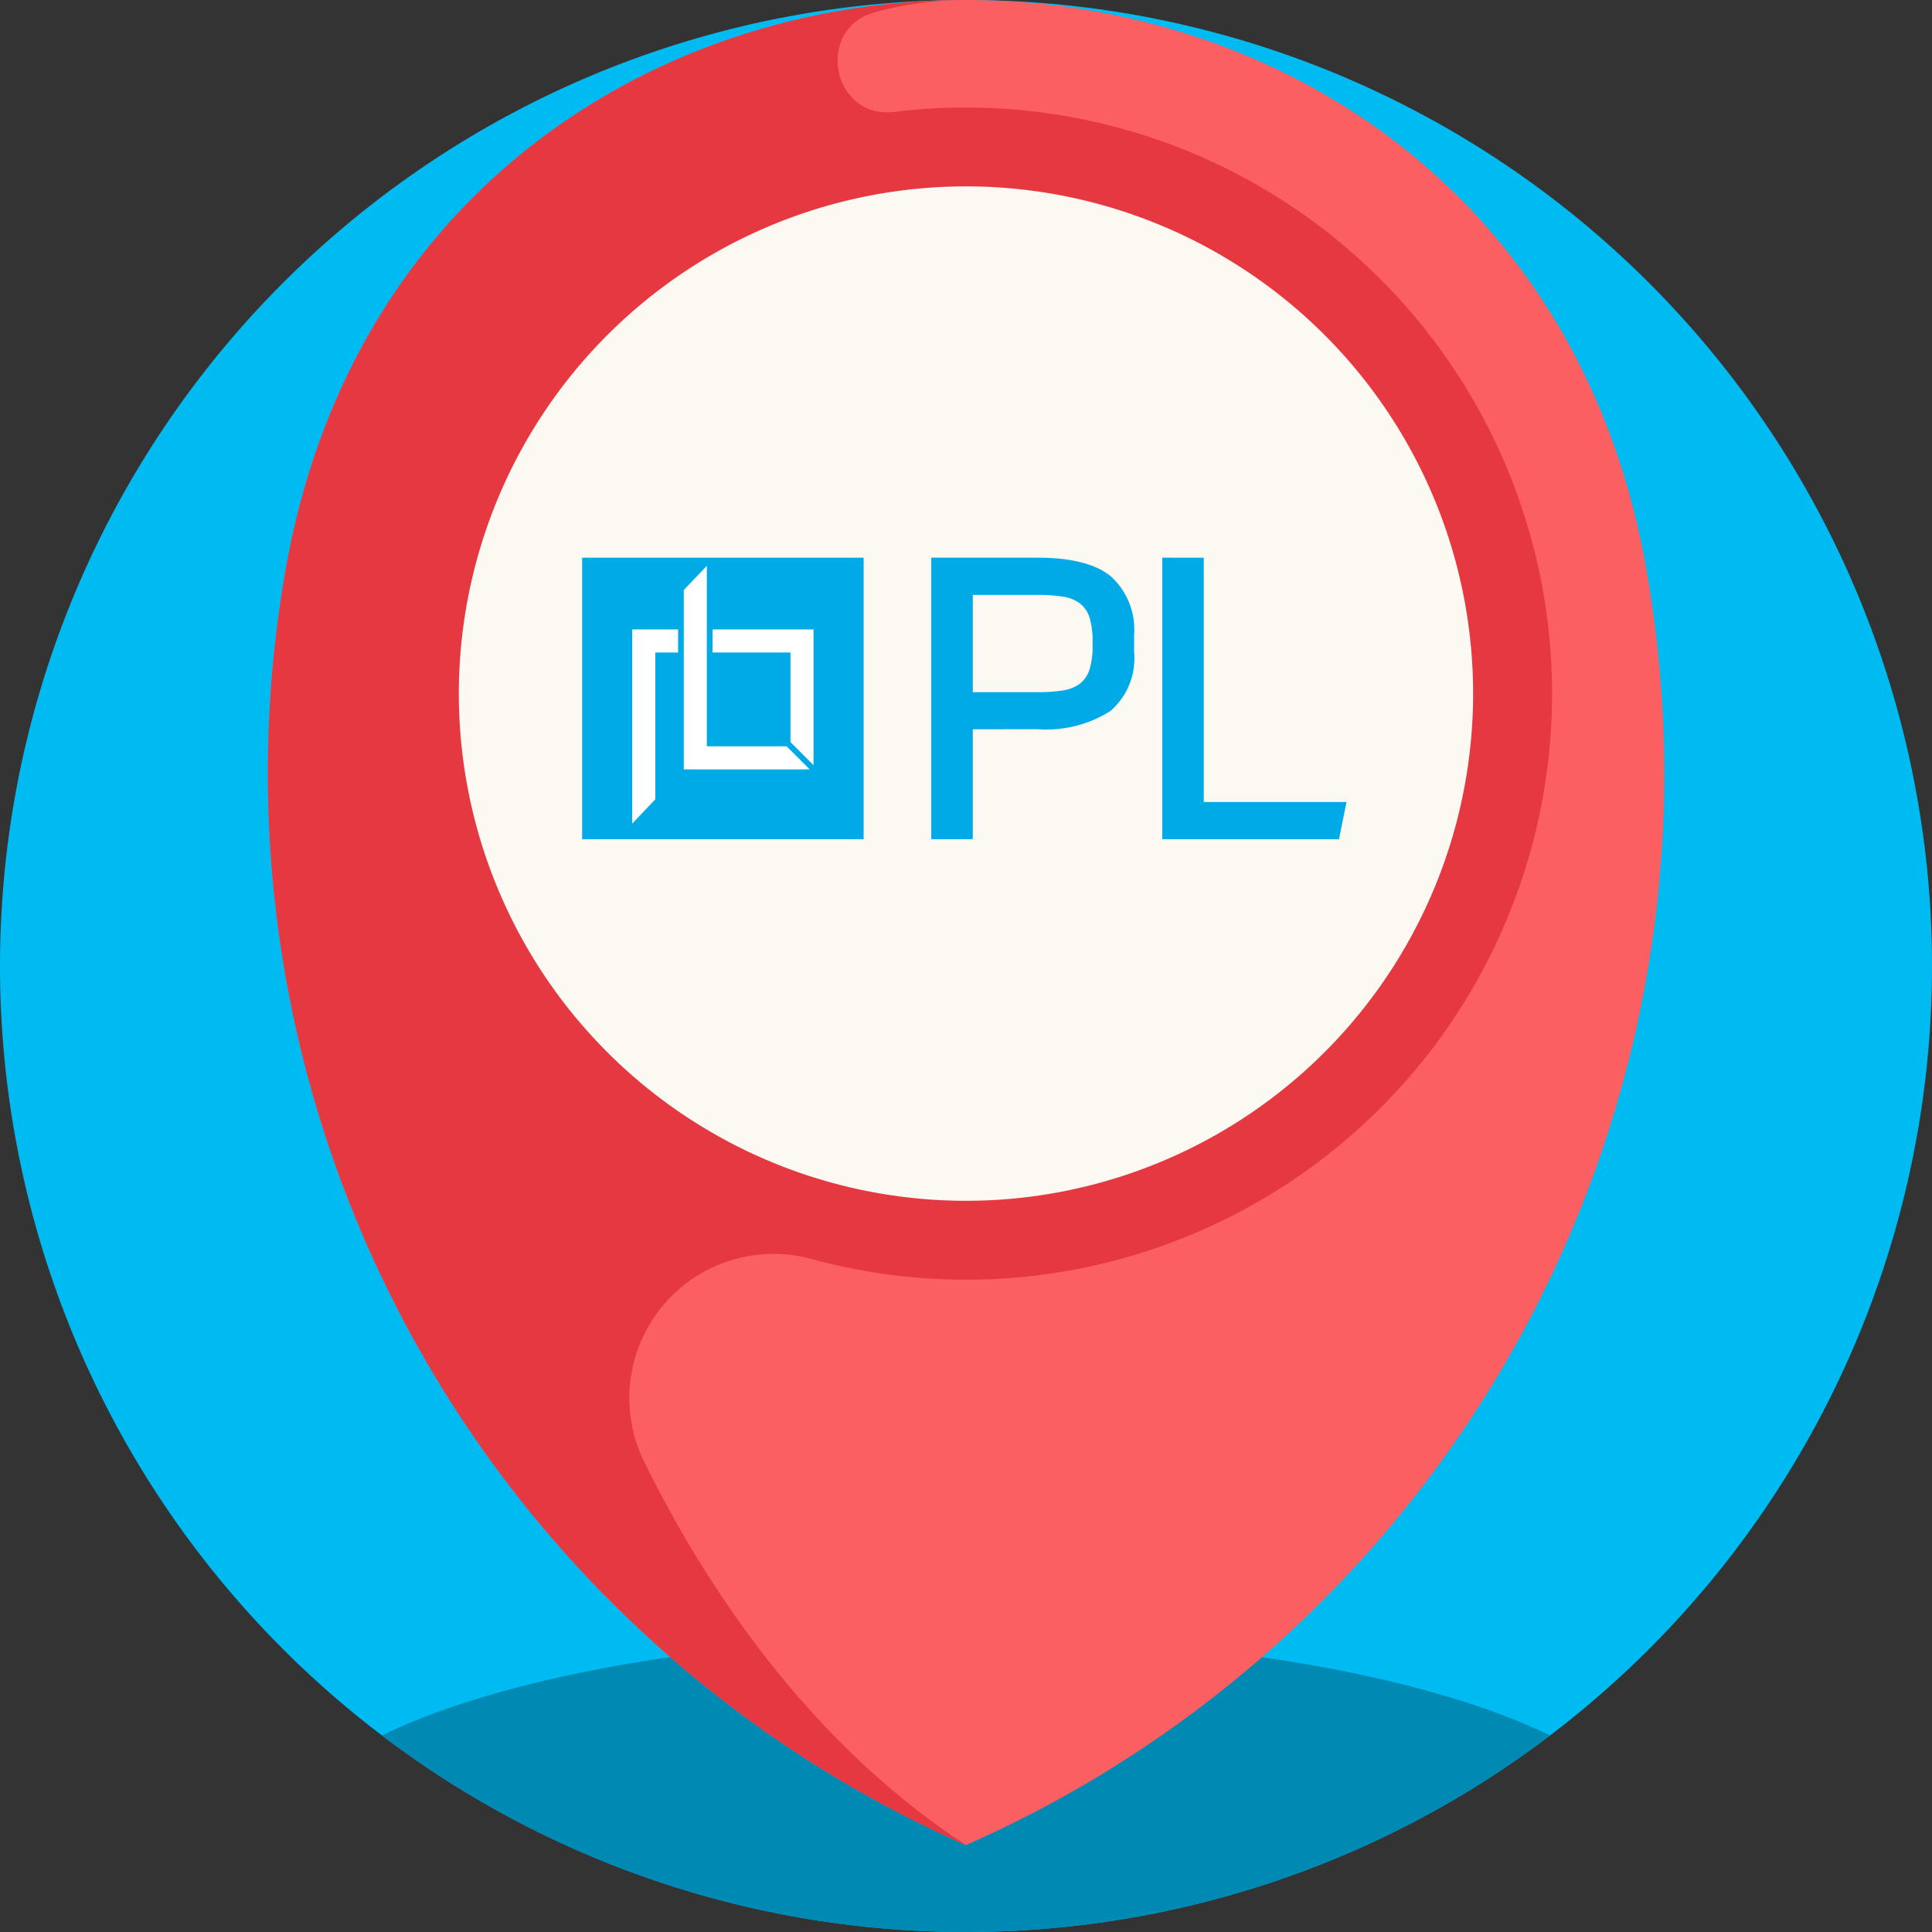 <svg xmlns="http://www.w3.org/2000/svg" width="140" height="140" viewBox="0 0 140 140"><rect x="0" y="0" width="140" height="140" fill="#333333" stroke="none"/><defs><style>.a{fill:#00baf2;}.b{fill:#0089b3;}.c{fill:#fc5f61;}.d{fill:#fcf8f2;}.e{fill:#e53841;}.f{fill:#00aae7;}.g{fill:#fff;}</style></defs><path class="a" d="M140,70A70,70,0,1,1,70,0,70,70,0,0,1,140,70Z"/><path class="b" d="M112.324,125.76a70.015,70.015,0,0,1-84.646,0c8.778-4.289,24.45-7.143,42.323-7.143s33.548,2.854,42.323,7.143Z"/><path class="c" d="M119.265,41.075c-9.794-54.766-88.736-54.766-98.53,0A84.922,84.922,0,0,0,70,133.7a84.8,84.8,0,0,0,50.591-77.6,85.366,85.366,0,0,0-1.326-15.022Z"/><path class="d" d="M109.61,50.257A39.606,39.606,0,1,1,74.535,10.908,39.614,39.614,0,0,1,109.61,50.257Z" transform="translate(-0.389 0.352)"/><path class="e" d="M74.864,8.072a42.729,42.729,0,0,0-10.055.035C60.3,8.659,59.019,2.084,63.4.889A25.037,25.037,0,0,1,70,0C47.817,0,25.633,13.694,20.735,41.078A84.926,84.926,0,0,0,70,133.7c-9.347-6.087-17.388-15.741-23.329-27.792A10.448,10.448,0,0,1,58.751,91.216,42.47,42.47,0,1,0,74.863,8.072Zm-.658,78.7A36.748,36.748,0,0,1,35.967,64.14s0,0,0,0A36.763,36.763,0,0,1,70,13.505a36.093,36.093,0,0,1,4.212.244,36.754,36.754,0,0,1-.007,73.023Z"/><g transform="translate(-440.36 -7232.587)"><g transform="translate(482.544 7273)"><rect class="f" width="20.398" height="20.398" transform="translate(0 0)"/><path class="g" d="M320.8,354.067h-5.784v-13.08l-1.671,1.751v13h9.125Z" transform="translate(-305.98 -340.398)"/><path class="g" d="M332.139,382.547v1.671h5.646v6.492l1.671,1.671v-9.835Z" transform="translate(-322.688 -377.349)"/><path class="g" d="M279.65,396.616l1.671-1.752V384.219h1.653v-1.671H279.65Z" transform="translate(-276.02 -377.351)"/></g><g transform="translate(507.844 7273)"><path class="f" d="M484.728,348.106v7.964H481.72v-20.4H489.4q3.752,0,5.385,1.4a5.211,5.211,0,0,1,1.633,4.183v1.26a5.039,5.039,0,0,1-1.718,4.268,8.692,8.692,0,0,1-5.3,1.318Zm8.68-6.388a5.553,5.553,0,0,0-.215-1.69,2.1,2.1,0,0,0-.688-1.031,2.69,2.69,0,0,0-1.231-.5,11.5,11.5,0,0,0-1.876-.129h-4.67v7.048h4.67a11.574,11.574,0,0,0,1.876-.128,2.683,2.683,0,0,0,1.231-.5,2.1,2.1,0,0,0,.688-1.031,5.548,5.548,0,0,0,.215-1.69Z" transform="translate(-481.72 -335.672)"/><path class="f" d="M635.693,335.673v17.705h10.342l-.544,2.693H632.685v-20.4Z" transform="translate(-615.946 -335.673)"/></g></g></svg>